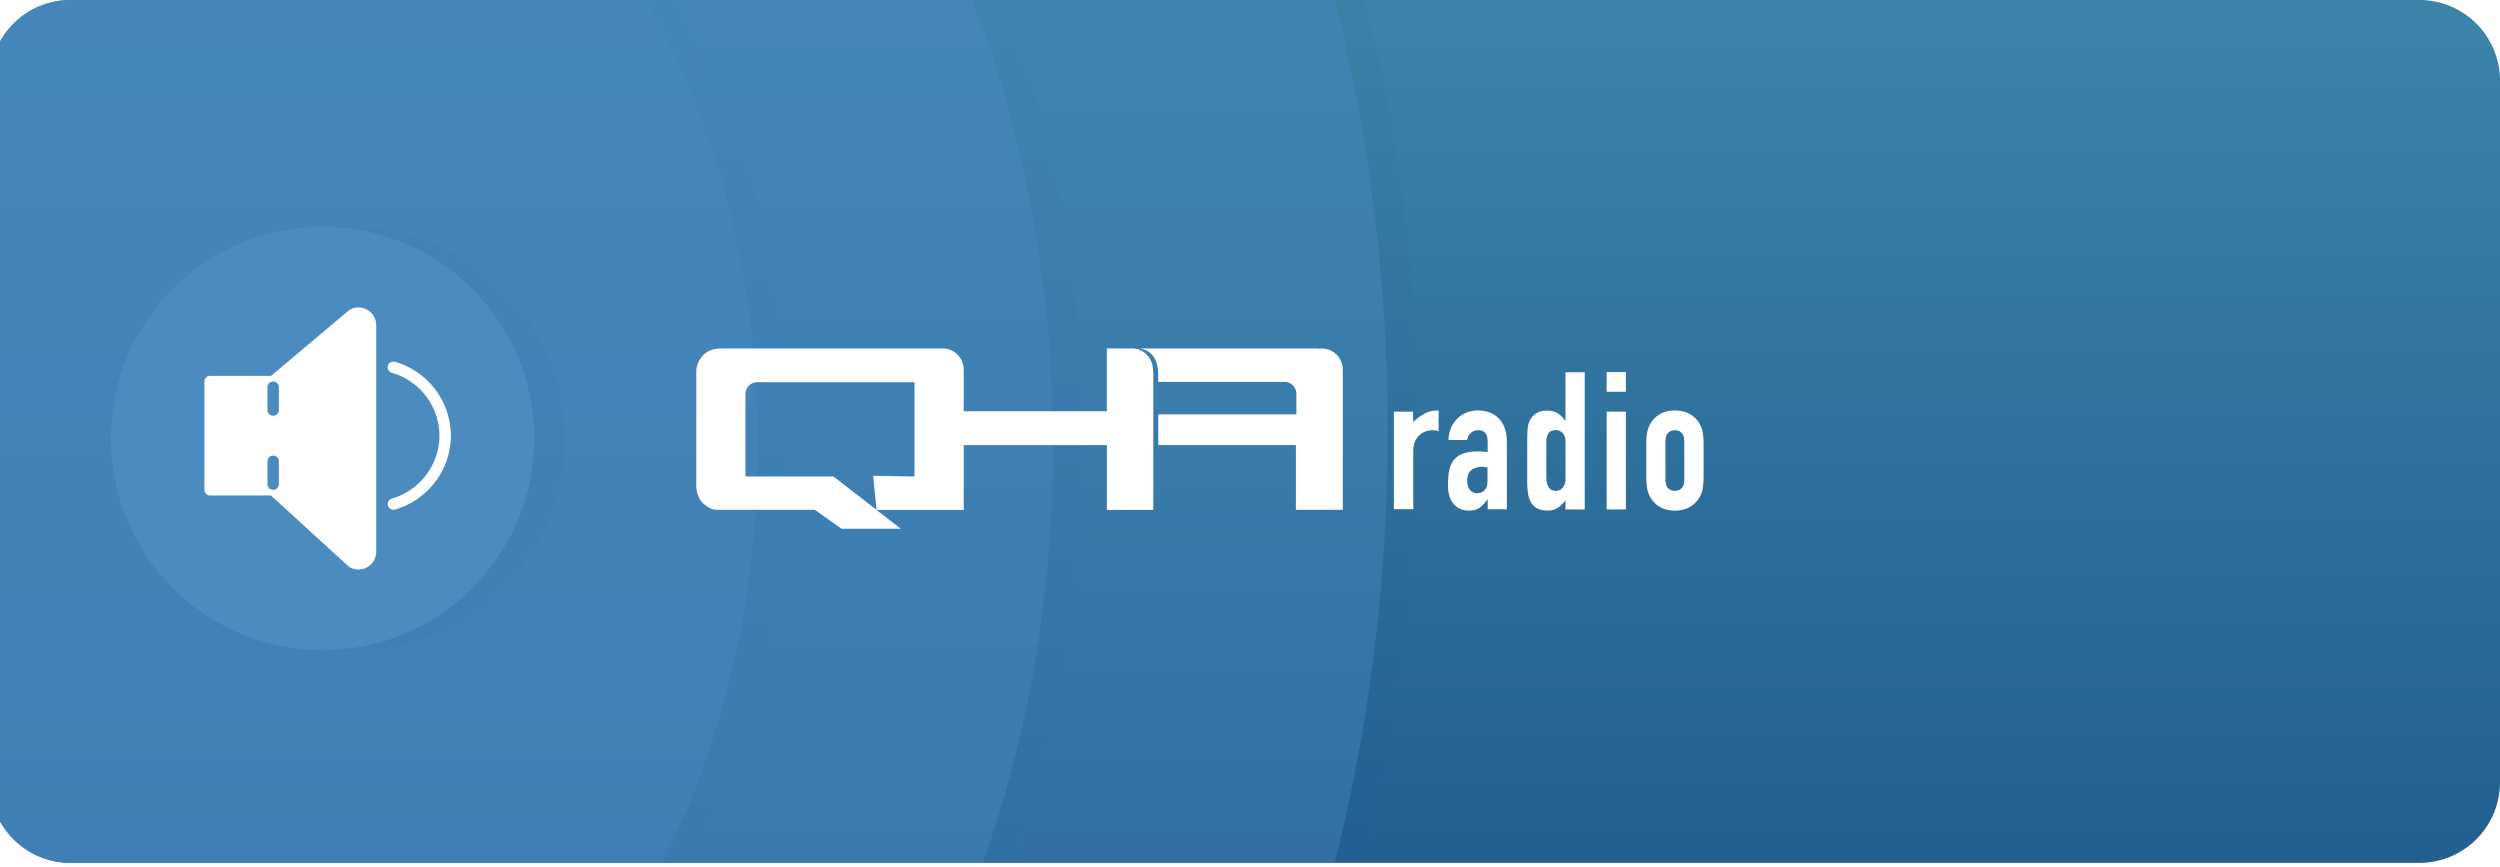 <svg xmlns="http://www.w3.org/2000/svg" xmlns:xlink="http://www.w3.org/1999/xlink" width="248" height="86" viewBox="0 0 248 86"><defs><path id="9c0ca" d="M391.494 4143.202c0-38.362 21.64-69.46 48.335-69.46s48.336 31.098 48.336 69.46c0 38.361-21.64 69.46-48.336 69.46-26.694 0-48.335-31.099-48.335-69.46z"/><path id="9c0cb" d="M391.494 4143.202c0-49.987 28.198-90.508 62.982-90.508 34.785 0 62.983 40.521 62.983 90.508 0 49.986-28.198 90.508-62.983 90.508-34.784 0-62.982-40.522-62.982-90.508z"/><path id="9c0cc" d="M377.824 4141.798c0-68.585 38.69-124.185 86.417-124.185 47.727 0 86.418 55.6 86.418 124.185 0 68.586-38.69 124.186-86.418 124.186-47.727 0-86.417-55.6-86.417-124.186z"/><path id="9c0cd" d="M424 4142.5c0-11.598 9.402-21 21-21s21 9.402 21 21-9.402 21-21 21-21-9.402-21-21z"/><path id="9c0ce" d="M412 4107a8 8 0 0 1 8-8h233a8 8 0 0 1 8 8v69.597a8 8 0 0 1-8 8H420a8 8 0 0 1-8-8z"/><path id="9c0cp" d="M440.666 4139.674a.566.566 0 0 1-.568.565.566.566 0 0 1-.568-.565v-2.261c0-.313.254-.565.568-.565.314 0 .568.252.568.565zm0 7.348a.566.566 0 0 1-.568.565.566.566 0 0 1-.568-.565v-2.261c0-.313.254-.565.568-.565.314 0 .568.252.568.565zm7.894-17.522c-.313 0-.623.086-.897.251a.528.528 0 0 0-.074.053l-7.699 6.479h-6.042a.566.566 0 0 0-.568.565v10.739c0 .313.254.565.568.565h6.029l7.694 7.03c.029.025.06.048.092.067.274.165.585.251.897.251.973 0 1.765-.8 1.765-1.784v-22.432c0-.984-.792-1.784-1.765-1.784z"/><path id="9c0cq" d="M457.725 4142.218c0-3.375-2.278-6.388-5.54-7.326a.564.564 0 1 0-.315 1.086c2.779.799 4.72 3.365 4.72 6.24 0 2.876-1.941 5.442-4.719 6.24a.565.565 0 1 0 .315 1.087c3.261-.939 5.539-3.951 5.539-7.327z"/><path id="9c0cr" d="M551.27 4149.53v-9.69h1.91v1.032c.384-.359.767-.64 1.143-.845.375-.205.834-.307 1.384-.307v2.064a1.502 1.502 0 0 0-.575-.11 2.29 2.29 0 0 0-.643.102 1.63 1.63 0 0 0-.625.35c-.2.162-.359.384-.484.648s-.183.597-.183.99v5.75h-1.927z"/><path id="9c0cs" d="M560.577 4145.367a3.505 3.505 0 0 0-.526-.06c-.409 0-.767.103-1.059.3-.292.195-.442.554-.442 1.083 0 .366.083.665.258.895.176.23.417.342.726.342.325 0 .576-.111.759-.325.184-.213.267-.52.267-.92v-1.315zm0 4.163v-.99h-.034c-.25.36-.5.632-.759.82-.258.187-.617.29-1.076.29-.225 0-.45-.034-.684-.103-.233-.068-.45-.204-.667-.392-.208-.18-.383-.435-.517-.776-.133-.341-.2-.777-.2-1.305 0-.546.042-1.033.133-1.442a2.3 2.3 0 0 1 .484-1.04 2.06 2.06 0 0 1 .918-.607c.383-.136.875-.204 1.476-.204h.208c.075 0 .142.008.209.017a.863.863 0 0 0 .225.017c.083 0 .184.008.284.017v-1.015c0-.333-.067-.606-.209-.82-.133-.213-.384-.323-.75-.323-.25 0-.476.085-.684.247-.209.162-.342.41-.4.725h-1.852c.05-.87.333-1.57.859-2.099.25-.255.55-.452.9-.605a3.05 3.05 0 0 1 1.176-.222c.4 0 .776.068 1.118.188.35.128.65.315.918.571.25.256.45.572.6.956.15.384.225.827.225 1.339v6.748h-1.901z"/><path id="9c0ct" d="M566.402 4146.372c0 .392.075.716.226.955.15.239.386.367.713.367.285 0 .52-.11.696-.333.176-.222.26-.512.26-.87v-3.762c0-.307-.093-.554-.269-.76a.905.905 0 0 0-.687-.298c-.36 0-.612.111-.747.341-.134.23-.2.495-.2.802v3.558zm1.893 3.156v-.879c-.125.137-.242.273-.359.393-.108.12-.233.23-.375.315a1.824 1.824 0 0 1-.467.214 2.226 2.226 0 0 1-.617.077c-.801 0-1.351-.308-1.66-.922a2.738 2.738 0 0 1-.242-.802 8.571 8.571 0 0 1-.075-1.28v-3.685c0-.7.017-1.22.058-1.544.075-.64.367-1.117.876-1.433.234-.162.592-.247 1.068-.247.375 0 .709.085 1 .256.292.17.543.418.76.733h.033v-4.794h1.91v13.607h-1.91z"/><path id="9c0cu" d="M572.38 4149.535v-9.7h1.91v9.7zm0-11.671v-1.954h1.91v1.954z"/><path id="9c0cv" d="M578.212 4146.587c0 .367.083.649.25.828.167.187.392.273.684.273.283 0 .517-.094.684-.273.166-.188.25-.46.25-.828v-3.804c0-.367-.084-.649-.25-.828-.167-.188-.392-.273-.684-.273-.284 0-.517.094-.684.273-.167.188-.25.46-.25.828zm-1.902-3.497c0-.393.025-.76.075-1.092a2.64 2.64 0 0 1 1.243-1.894c.417-.256.926-.384 1.526-.384s1.11.128 1.526.384c.417.256.743.589.96 1.015.133.256.233.546.283.879.05.332.075.69.075 1.092v3.19c0 .393-.025.76-.075 1.092a2.64 2.64 0 0 1-1.243 1.894c-.417.256-.925.384-1.526.384-.6 0-1.11-.128-1.526-.384a2.582 2.582 0 0 1-.96-1.015 2.776 2.776 0 0 1-.283-.879 7.31 7.31 0 0 1-.075-1.092z"/><path id="9c0cw" d="M503.721 4146.264l-4.103-.068.334 3.378-4.279-3.31h-8.724v-8.181c0-.64.509-1.169 1.143-1.169h15.629v9.35zm21.76-12.694h-2.686v6.227H508.6v-4.12c0-1.169-.925-2.107-2.06-2.107h-22.026c-.801 0-1.41.256-1.835.75-.4.461-.609.982-.609 1.545v11.21c0 .818.234 1.441.7 1.876.476.418.918.623 1.318.623h9.742l2.652 1.877h5.88l-2.419-1.869h8.657v-6.423h14.204v6.423h4.604v-13.521c0-.145-.017-.29-.034-.427-.033-1.074-.85-1.97-1.893-2.064z"/><path id="9c0cx" d="M546.205 4135.686c0-1.17-.925-2.116-2.068-2.116-.1 0-.2.009-.3.026v-.026h-17.865c.183 0 .492.094.5.094.534.179.968.588 1.176 1.117.2.47.242.99.242 1.28v.819h.067l-.009.008h12.494c.642 0 1.16.53 1.16 1.186v2.03h-13.704v3.046h13.653v6.424h4.654v-13.504c0-.06-.008-.12-.008-.188s.008-.128.008-.196z"/><linearGradient id="9c0cf" x1="536.5" x2="536.5" y1="4101.96" y2="4182.35" gradientUnits="userSpaceOnUse"><stop offset="0" stop-color="#3b83a8"/><stop offset="1" stop-color="#236092"/></linearGradient><mask id="9c0ci" width="2" height="2" x="-1" y="-1"><path fill="#fff" d="M391 4073h98v140h-98z"/><use xlink:href="#9c0ca"/></mask><filter id="9c0ch" width="129" height="168" x="377" y="4059" filterUnits="userSpaceOnUse"><feOffset dx="3" in="SourceGraphic" result="FeOffset1044Out"/><feGaussianBlur in="FeOffset1044Out" result="FeGaussianBlur1045Out" stdDeviation="1.6 1.6"/></filter><mask id="9c0ck" width="2" height="2" x="-1" y="-1"><path fill="#fff" d="M391 4052h127v182H391z"/><use xlink:href="#9c0cb"/></mask><filter id="9c0cj" width="158" height="210" x="377" y="4038" filterUnits="userSpaceOnUse"><feOffset dx="3" in="SourceGraphic" result="FeOffset1060Out"/><feGaussianBlur in="FeOffset1060Out" result="FeGaussianBlur1061Out" stdDeviation="1.6 1.6"/></filter><mask id="9c0cm" width="2" height="2" x="-1" y="-1"><path fill="#fff" d="M377 4017h174v249H377z"/><use xlink:href="#9c0cc"/></mask><filter id="9c0cl" width="205" height="277" x="363" y="4003" filterUnits="userSpaceOnUse"><feOffset dx="3" in="SourceGraphic" result="FeOffset1076Out"/><feGaussianBlur in="FeOffset1076Out" result="FeGaussianBlur1077Out" stdDeviation="1.6 1.6"/></filter><mask id="9c0co" width="2" height="2" x="-1" y="-1"><path fill="#fff" d="M424 4121h42v43h-42z"/><use xlink:href="#9c0cd"/></mask><filter id="9c0cn" width="73" height="71" x="410" y="4107" filterUnits="userSpaceOnUse"><feOffset dx="3" in="SourceGraphic" result="FeOffset1094Out"/><feGaussianBlur in="FeOffset1094Out" result="FeGaussianBlur1095Out" stdDeviation="1.6 1.6"/></filter><clipPath id="9c0cg"><use xlink:href="#9c0ce"/></clipPath></defs><use fill="url(#9c0cf)" xlink:href="#9c0ce" transform="translate(-413 -4099)"/><g clip-path="url(#9c0cg)" transform="translate(-413 -4099)"><g filter="url(#9c0ch)"><use fill="none" stroke-opacity=".05" stroke-width="0" mask="url(&quot;#9c0ci&quot;)" xlink:href="#9c0ca"/><use fill="#236092" fill-opacity=".05" xlink:href="#9c0ca"/></g><use fill="#4b8bc0" fill-opacity=".39" xlink:href="#9c0ca"/></g><g clip-path="url(#9c0cg)" transform="translate(-413 -4099)"><g filter="url(#9c0cj)"><use fill="none" stroke-opacity=".05" stroke-width="0" mask="url(&quot;#9c0ck&quot;)" xlink:href="#9c0cb"/><use fill="#236092" fill-opacity=".05" xlink:href="#9c0cb"/></g><use fill="#4b8bc0" fill-opacity=".39" xlink:href="#9c0cb"/></g><g clip-path="url(#9c0cg)" transform="translate(-413 -4099)"><g filter="url(#9c0cl)"><use fill="none" stroke-opacity=".05" stroke-width="0" mask="url(&quot;#9c0cm&quot;)" xlink:href="#9c0cc"/><use fill="#236092" fill-opacity=".05" xlink:href="#9c0cc"/></g><use fill="#4b8bc0" fill-opacity=".39" xlink:href="#9c0cc"/></g><g transform="translate(-413 -4099)"><g filter="url(#9c0cn)"><use fill="none" stroke-opacity=".05" stroke-width="0" mask="url(&quot;#9c0co&quot;)" xlink:href="#9c0cd"/><use fill="#236092" fill-opacity=".05" xlink:href="#9c0cd"/></g><use fill="#4b8bc0" xlink:href="#9c0cd"/><use fill="#fff" xlink:href="#9c0cp"/><use fill="#fff" xlink:href="#9c0cq"/></g><g fill="#fff" transform="translate(-413 -4099)"><use xlink:href="#9c0cr"/><use xlink:href="#9c0cs"/><use xlink:href="#9c0ct"/><use xlink:href="#9c0cu"/><use xlink:href="#9c0cv"/><use xlink:href="#9c0cw"/><use xlink:href="#9c0cx"/></g></svg>